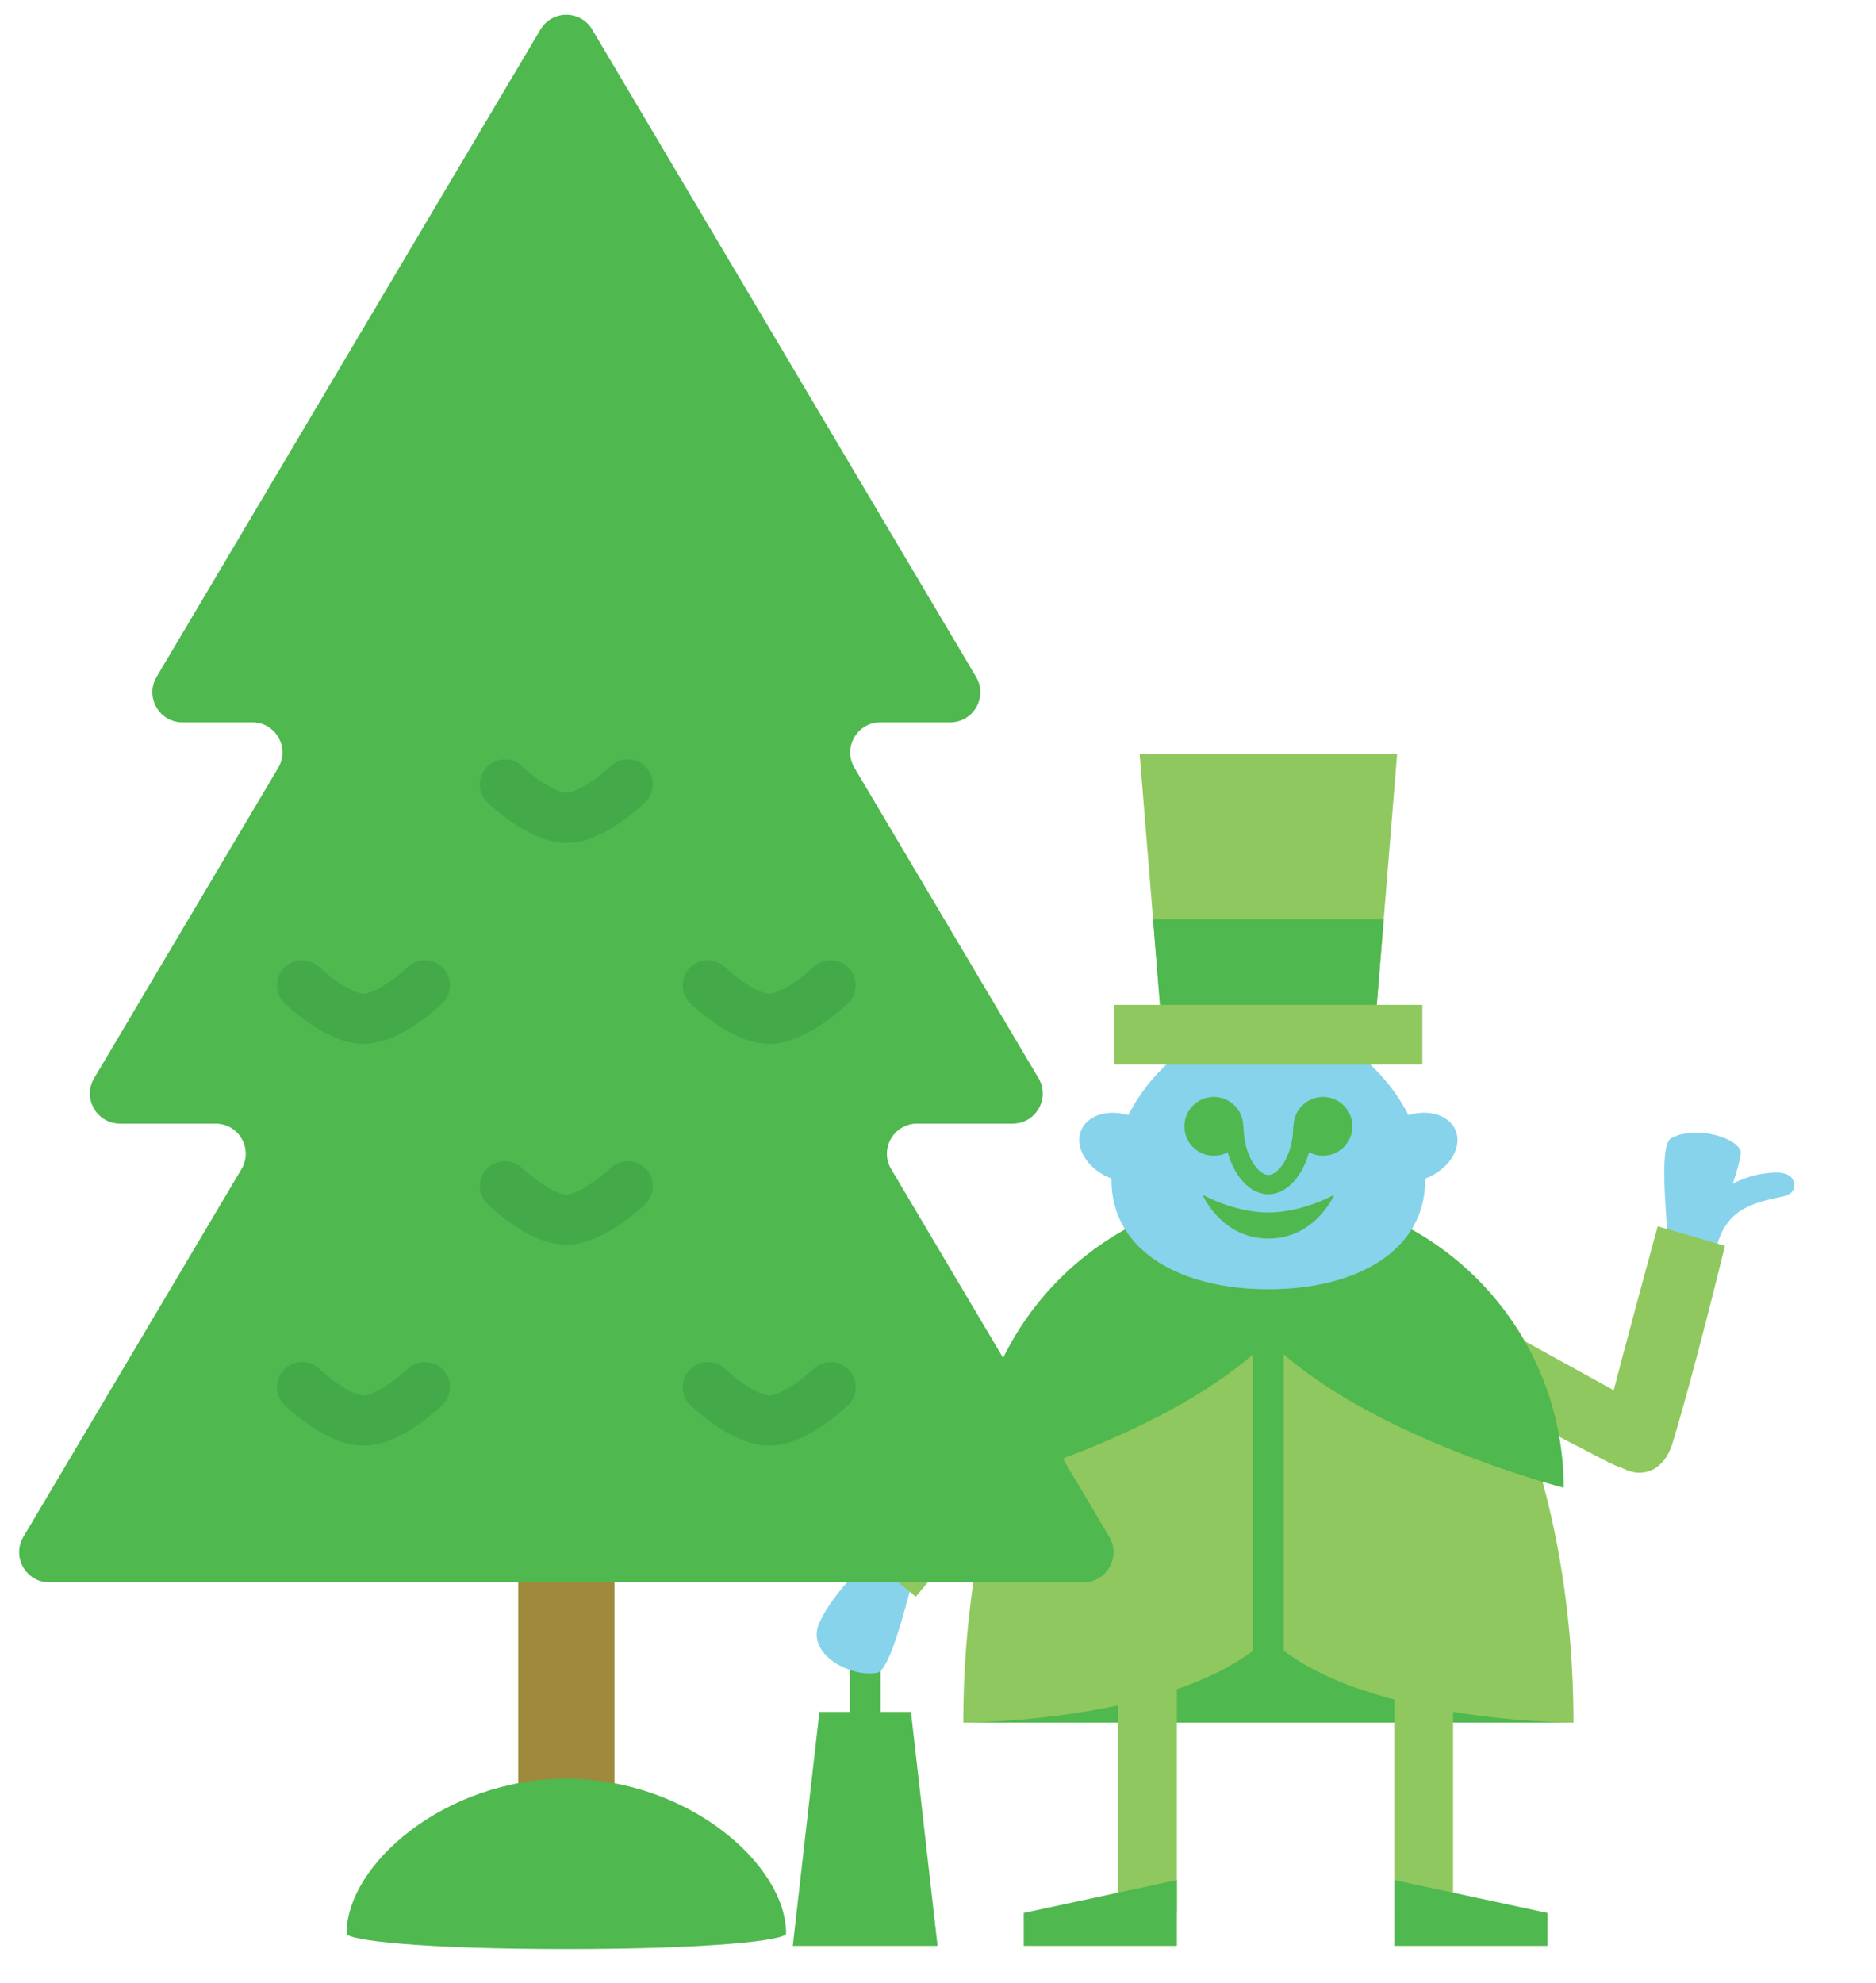 <svg xmlns="http://www.w3.org/2000/svg" viewBox="0 0 88 93" width="88" height="93" preserveAspectRatio="xMidYMid meet" style="width: 100%; height: 100%; transform: translate3d(0px, 0px, 0px); content-visibility: visible;"><defs><clipPath id="__lottie_element_1896"><rect width="88" height="93" x="0" y="0"></rect></clipPath><clipPath id="__lottie_element_1899"><path d="M0,0 L9100,0 L9100,9100 L0,9100z"></path></clipPath></defs><g clip-path="url(#__lottie_element_1896)"><g clip-path="url(#__lottie_element_1899)" transform="matrix(0.258,0,0,0.258,-73.364,-1502.248)" opacity="1" style="display: block;"><g transform="matrix(7,0,0,7,278.432,5822.719)" opacity="1" style="display: block;"><g opacity="1" transform="matrix(1,0,0,1,40.999,36.351)"><path fill="rgb(143,200,94)" fill-opacity="1" d=" M1.628,1.615 C-0.852,0.338 -2.742,-0.667 -2.742,-0.667 C-2.742,-0.667 -1.864,-2.258 -1.864,-2.258 C-1.864,-2.258 2.742,0.284 2.742,0.284 C2.742,0.284 3.297,2.475 1.628,1.615z"></path></g></g><g transform="matrix(6.828,-1.541,1.541,6.828,560.067,6032.693)" opacity="1" style="display: block;"><g opacity="1" transform="matrix(1,0,0,1,5.126,1.898)"><path fill="rgb(135,211,235)" fill-opacity="1" d=" M-0.615,1.648 C-0.343,1.06 0.015,0.828 0.421,0.73 C0.742,0.652 1.062,0.665 1.389,0.666 C1.611,0.668 1.78,0.571 1.742,0.316 C1.715,0.133 1.496,0.048 1.337,0.017 C0.959,-0.057 0.565,-0.044 0.193,0.055 C0.193,0.055 0.603,-0.61 0.579,-0.742 C0.506,-1.146 -0.495,-1.648 -1.118,-1.444 C-1.471,-1.328 -1.673,0.599 -1.779,1.104"></path></g><g opacity="1" transform="matrix(1,0,0,1,2.508,5.692)"><path fill="rgb(143,200,94)" fill-opacity="1" d=" M2.258,-2.21 C2.258,-2.21 0.771,0.793 -0.227,2.539 C-0.962,3.734 -2.328,2.672 -1.818,1.661 C-0.898,-0.163 0.667,-3.088 0.667,-3.088 C0.667,-3.088 2.258,-2.21 2.258,-2.21z"></path></g></g><g transform="matrix(7,0,0,7,278.432,5822.719)" opacity="1" style="display: block;"><g opacity="1" transform="matrix(1,0,0,1,23.318,47.484)"><path fill="rgb(79,184,79)" fill-opacity="1" d=" M1.189,-3.037 C1.189,-3.037 -1.189,-3.037 -1.189,-3.037 C-1.189,-3.037 -1.88,3.037 -1.88,3.037 C-1.88,3.037 1.88,3.037 1.88,3.037 C1.88,3.037 1.189,-3.037 1.189,-3.037z"></path></g><g opacity="1" transform="matrix(1,0,0,1,0,0)"><path stroke-linecap="round" stroke-linejoin="round" fill-opacity="0" stroke="rgb(79,184,79)" stroke-opacity="1" stroke-width="0.8" d=" M23.318,46.36 C23.318,46.36 23.318,42.586 23.318,42.586"></path></g></g><g transform="matrix(7,0,0,7,278.432,5822.719)" opacity="1" style="display: block;"><g opacity="1" transform="matrix(1,0,0,1,23.173,41.922)"><path fill="rgb(135,211,235)" fill-opacity="1" d=" M0.493,-1.642 C-0.1,-1.15 -0.787,-0.384 -1.051,0.226 C-1.404,1.043 -0.193,1.642 0.456,1.509 C0.821,1.434 1.241,-0.457 1.404,-0.947"></path></g><g opacity="1" transform="matrix(1,0,0,1,26.999,37.179)"><path fill="rgb(143,200,94)" fill-opacity="1" d=" M2.367,-4.277 C2.367,-4.277 -3.766,3.117 -3.766,3.117 C-3.766,3.117 -2.367,4.277 -2.367,4.277 C-2.367,4.277 3.766,-3.117 3.766,-3.117 C3.766,-3.117 2.367,-4.277 2.367,-4.277z"></path></g></g><g transform="matrix(7,0,0,7,278.432,5822.719)" opacity="1" style="display: block;"><g opacity="1" transform="matrix(1,0,0,1,33.791,37.6)"><path fill="rgb(143,200,94)" fill-opacity="1" d=" M7.924,7.124 C7.924,-0.745 4.376,-7.124 -0.001,-7.124 C-4.377,-7.124 -7.924,-0.745 -7.924,7.124 C-7.924,7.124 7.924,7.124 7.924,7.124z"></path></g><g opacity="1" transform="matrix(1,0,0,1,33.791,42.789)"><path fill="rgb(79,184,79)" fill-opacity="1" d=" M7.924,1.935 C7.924,1.935 4.376,-1.935 -0.001,-1.935 C-4.377,-1.935 -7.924,1.935 -7.924,1.935 C-7.924,1.935 7.924,1.935 7.924,1.935z"></path></g><g opacity="1" transform="matrix(1,0,0,1,36.286,37.6)"><path fill="rgb(143,200,94)" fill-opacity="1" d=" M5.428,7.124 C5.428,7.124 -0.896,7.124 -2.859,4.51 C-5.429,1.088 -2.495,-7.124 -2.495,-7.124 C-2.495,-7.124 5.428,7.124 5.428,7.124z"></path></g><g opacity="1" transform="matrix(1,0,0,1,31.296,37.6)"><path fill="rgb(143,200,94)" fill-opacity="1" d=" M-5.428,7.124 C-5.428,7.124 0.896,7.124 2.859,4.51 C5.429,1.088 2.495,-7.124 2.495,-7.124 C2.495,-7.124 -5.428,7.124 -5.428,7.124z"></path></g><g opacity="1" transform="matrix(1,0,0,1,33.791,34.791)"><path fill="rgb(79,184,79)" fill-opacity="1" d=" M0,0 C2.504,2.504 7.669,3.835 7.669,3.835 C7.669,-0.401 4.236,-3.835 0,-3.835 C-4.236,-3.835 -7.669,-0.401 -7.669,3.835 C-7.669,3.835 -2.504,2.504 0,0z"></path></g><g opacity="1" transform="matrix(1,0,0,1,0,0)"><path stroke-linecap="round" stroke-linejoin="round" fill-opacity="0" stroke="rgb(79,184,79)" stroke-opacity="1" stroke-width="0.8" d=" M33.791,33.995 C33.791,33.995 33.791,43.593 33.791,43.593"></path></g></g><g transform="matrix(7,0,0,7,278.432,5822.719)" opacity="1" style="display: block;"><g opacity="1" transform="matrix(1,0,0,1,37.824,46.558)"><path fill="rgb(143,200,94)" fill-opacity="1" d=" M-0.764,3.109 C-0.764,3.109 0.764,3.109 0.764,3.109 C0.764,3.109 0.764,-3.109 0.764,-3.109 C0.764,-3.109 -0.764,-3.109 -0.764,-3.109 C-0.764,-3.109 -0.764,3.109 -0.764,3.109z"></path></g><g opacity="1" transform="matrix(1,0,0,1,39.051,49.667)"><path fill="rgb(79,184,79)" fill-opacity="1" d=" M1.989,0 C1.989,0 -1.989,-0.854 -1.989,-0.854 C-1.989,-0.854 -1.989,0.854 -1.989,0.854 C-1.989,0.854 1.989,0.854 1.989,0.854 C1.989,0.854 1.989,0 1.989,0z"></path></g></g><g transform="matrix(7,0,0,7,284.695,5822.716)" opacity="1" style="display: block;"><g opacity="1" transform="matrix(1,0,0,1,29.756,46.558)"><path fill="rgb(143,200,94)" fill-opacity="1" d=" M0.764,3.109 C0.764,3.109 -0.764,3.109 -0.764,3.109 C-0.764,3.109 -0.764,-3.109 -0.764,-3.109 C-0.764,-3.109 0.764,-3.109 0.764,-3.109 C0.764,-3.109 0.764,3.109 0.764,3.109z"></path></g><g opacity="1" transform="matrix(1,0,0,1,28.531,49.667)"><path fill="rgb(79,184,79)" fill-opacity="1" d=" M-1.989,0 C-1.989,0 1.989,-0.854 1.989,-0.854 C1.989,-0.854 1.989,0.854 1.989,0.854 C1.989,0.854 -1.989,0.854 -1.989,0.854 C-1.989,0.854 -1.989,0 -1.989,0z"></path></g></g><g transform="matrix(7,0,0,7,278.432,5822.719)" opacity="1" style="display: block;"><g opacity="1" transform="matrix(1,0,0,1,33.79,29.997)"><path fill="rgb(135,211,235)" fill-opacity="1" d=" M4.075,0.629 C4.075,-1.246 2.251,-3.476 0.001,-3.476 C-2.249,-3.476 -4.075,-1.246 -4.075,0.629 C-4.075,2.504 -2.249,3.476 0.001,3.476 C2.251,3.476 4.075,2.504 4.075,0.629z"></path></g><g opacity="1" transform="matrix(1,0,0,1,32.373,29.241)"><path fill="rgb(79,184,79)" fill-opacity="1" d=" M0.764,0 C0.764,-0.422 0.421,-0.764 -0.001,-0.764 C-0.422,-0.764 -0.764,-0.422 -0.764,0 C-0.764,0.422 -0.422,0.764 -0.001,0.764 C0.421,0.764 0.764,0.422 0.764,0z"></path></g><g opacity="1" transform="matrix(1,0,0,1,35.209,29.241)"><path fill="rgb(79,184,79)" fill-opacity="1" d=" M-0.764,0 C-0.764,-0.422 -0.421,-0.764 0.001,-0.764 C0.422,-0.764 0.764,-0.422 0.764,0 C0.764,0.422 0.422,0.764 0.001,0.764 C-0.421,0.764 -0.764,0.422 -0.764,0z"></path></g><g opacity="1" transform="matrix(1,0,0,1,33.791,31.587)"><path fill="rgb(79,184,79)" fill-opacity="1" d=" M1.711,-0.569 C1.711,-0.569 0.892,-0.108 0,-0.108 C-0.893,-0.108 -1.711,-0.569 -1.711,-0.569 C-1.711,-0.569 -1.223,0.569 0,0.569 C1.222,0.569 1.711,-0.569 1.711,-0.569z"></path></g><g opacity="1" transform="matrix(1,0,0,1,33.791,29.998)"><path stroke-linecap="butt" stroke-linejoin="miter" fill-opacity="0" stroke-miterlimit="10" stroke="rgb(79,184,79)" stroke-opacity="1" stroke-width="0.5" d=" M0.896,-0.757 C0.896,0.079 0.456,0.757 0,0.757 C-0.457,0.757 -0.896,0.079 -0.896,-0.757"></path></g><g opacity="1" transform="matrix(1,0,0,1,29.983,29.79)"><path fill="rgb(135,211,235)" fill-opacity="1" d=" M1.052,0.452 C1.237,0.021 0.917,-0.531 0.336,-0.781 C-0.245,-1.03 -0.866,-0.883 -1.052,-0.452 C-1.237,-0.021 -0.916,0.531 -0.335,0.78 C0.246,1.03 0.867,0.883 1.052,0.452z"></path></g><g opacity="1" transform="matrix(1,0,0,1,37.598,29.79)"><path fill="rgb(135,211,235)" fill-opacity="1" d=" M-1.052,0.452 C-1.237,0.021 -0.917,-0.531 -0.336,-0.781 C0.245,-1.03 0.866,-0.883 1.052,-0.452 C1.237,-0.021 0.916,0.531 0.335,0.78 C-0.246,1.03 -0.867,0.883 -1.052,0.452z"></path></g></g><g transform="matrix(7,0,0,7,278.432,5822.719)" opacity="1" style="display: block;"><g opacity="1" transform="matrix(1,0,0,1,33.791,23.601)"><path fill="rgb(143,200,94)" fill-opacity="1" d=" M3.344,-4.034 C3.344,-4.034 -3.344,-4.034 -3.344,-4.034 C-3.344,-4.034 -2.689,4.034 -2.689,4.034 C-2.689,4.034 2.689,4.034 2.689,4.034 C2.689,4.034 3.344,-4.034 3.344,-4.034z"></path></g><g opacity="1" transform="matrix(1,0,0,1,33.791,25.364)"><path fill="rgb(79,184,79)" fill-opacity="1" d=" M2.753,1.496 C2.753,1.496 2.995,-1.496 2.995,-1.496 C2.995,-1.496 -2.995,-1.496 -2.995,-1.496 C-2.995,-1.496 -2.753,1.496 -2.753,1.496 C-2.753,1.496 2.753,1.496 2.753,1.496z"></path></g><g opacity="1" transform="matrix(1,0,0,1,33.791,26.861)"><path fill="rgb(143,200,94)" fill-opacity="1" d=" M3.999,-0.775 C3.999,-0.775 -3.999,-0.775 -3.999,-0.775 C-3.999,-0.775 -3.999,0.775 -3.999,0.775 C-3.999,0.775 3.999,0.775 3.999,0.775 C3.999,0.775 3.999,-0.775 3.999,-0.775z"></path></g></g></g><g transform="matrix(1.806,0,0,1.806,0.088,0.013)" opacity="1" style="display: block;"><g opacity="1" transform="matrix(1,0,0,1,0,0)"><path stroke-linecap="butt" stroke-linejoin="miter" fill-opacity="0" stroke-miterlimit="10" stroke="rgb(159,137,60)" stroke-opacity="1" stroke-width="2.5" d=" M14.661,20.804 C14.661,20.804 14.661,49.494 14.661,49.494"></path></g><g opacity="1" transform="matrix(1,0,0,1,14.661,48.393)"><path fill="rgb(79,184,79)" fill-opacity="1" d=" M0,2.211 C-3.77,2.211 -5.708,1.984 -5.708,1.807 C-5.708,0.016 -3.152,-2.211 0,-2.211 C3.152,-2.211 5.708,0.016 5.708,1.807 C5.708,1.984 3.77,2.211 0,2.211z"></path></g><g opacity="1" transform="matrix(1,0,0,1,14.661,20.666)"><path fill="rgb(79,184,79)" fill-opacity="1" d=" M14.102,19.236 C14.102,19.236 8.437,9.685 8.437,9.685 C8.128,9.164 8.504,8.505 9.109,8.505 C9.109,8.505 11.592,8.505 11.592,8.505 C12.198,8.505 12.573,7.846 12.264,7.325 C12.264,7.325 7.483,-0.736 7.483,-0.736 C7.174,-1.257 7.55,-1.916 8.155,-1.916 C8.155,-1.916 9.97,-1.916 9.97,-1.916 C10.576,-1.916 10.951,-2.575 10.642,-3.096 C10.642,-3.096 0.672,-19.906 0.672,-19.906 C0.369,-20.416 -0.369,-20.416 -0.672,-19.906 C-0.672,-19.906 -10.642,-3.096 -10.642,-3.096 C-10.951,-2.575 -10.576,-1.916 -9.97,-1.916 C-9.97,-1.916 -8.155,-1.916 -8.155,-1.916 C-7.55,-1.916 -7.174,-1.257 -7.483,-0.736 C-7.483,-0.736 -12.264,7.325 -12.264,7.325 C-12.573,7.846 -12.198,8.505 -11.592,8.505 C-11.592,8.505 -9.109,8.505 -9.109,8.505 C-8.504,8.505 -8.128,9.164 -8.437,9.685 C-8.437,9.685 -14.102,19.236 -14.102,19.236 C-14.411,19.757 -14.035,20.416 -13.43,20.416 C-13.43,20.416 13.43,20.416 13.43,20.416 C14.036,20.416 14.411,19.757 14.102,19.236z"></path></g><g opacity="1" transform="matrix(1,0,0,1,14.661,31.23)"><path stroke-linecap="round" stroke-linejoin="round" fill-opacity="0" stroke="rgb(68,169,72)" stroke-opacity="1" stroke-width="1.3" d=" M1.596,-0.435 C1.596,-0.435 0.699,0.435 0.001,0.435 C-0.698,0.435 -1.596,-0.435 -1.596,-0.435"></path></g><g opacity="1" transform="matrix(1,0,0,1,9.392,26.013)"><path stroke-linecap="round" stroke-linejoin="round" fill-opacity="0" stroke="rgb(68,169,72)" stroke-opacity="1" stroke-width="1.3" d=" M1.596,-0.435 C1.596,-0.435 0.699,0.435 0.001,0.435 C-0.698,0.435 -1.596,-0.435 -1.596,-0.435"></path></g><g opacity="1" transform="matrix(1,0,0,1,19.93,26.013)"><path stroke-linecap="round" stroke-linejoin="round" fill-opacity="0" stroke="rgb(68,169,72)" stroke-opacity="1" stroke-width="1.3" d=" M1.596,-0.435 C1.596,-0.435 0.699,0.435 0.001,0.435 C-0.698,0.435 -1.596,-0.435 -1.596,-0.435"></path></g><g opacity="1" transform="matrix(1,0,0,1,19.93,36.447)"><path stroke-linecap="round" stroke-linejoin="round" fill-opacity="0" stroke="rgb(68,169,72)" stroke-opacity="1" stroke-width="1.3" d=" M1.596,-0.435 C1.596,-0.435 0.699,0.435 0.001,0.435 C-0.698,0.435 -1.596,-0.435 -1.596,-0.435"></path></g><g opacity="1" transform="matrix(1,0,0,1,9.392,36.447)"><path stroke-linecap="round" stroke-linejoin="round" fill-opacity="0" stroke="rgb(68,169,72)" stroke-opacity="1" stroke-width="1.3" d=" M1.596,-0.435 C1.596,-0.435 0.699,0.435 0.001,0.435 C-0.698,0.435 -1.596,-0.435 -1.596,-0.435"></path></g><g opacity="1" transform="matrix(1,0,0,1,14.661,20.796)"><path stroke-linecap="round" stroke-linejoin="round" fill-opacity="0" stroke="rgb(68,169,72)" stroke-opacity="1" stroke-width="1.3" d=" M1.596,-0.435 C1.596,-0.435 0.699,0.435 0.001,0.435 C-0.698,0.435 -1.596,-0.435 -1.596,-0.435"></path></g></g></g></svg>